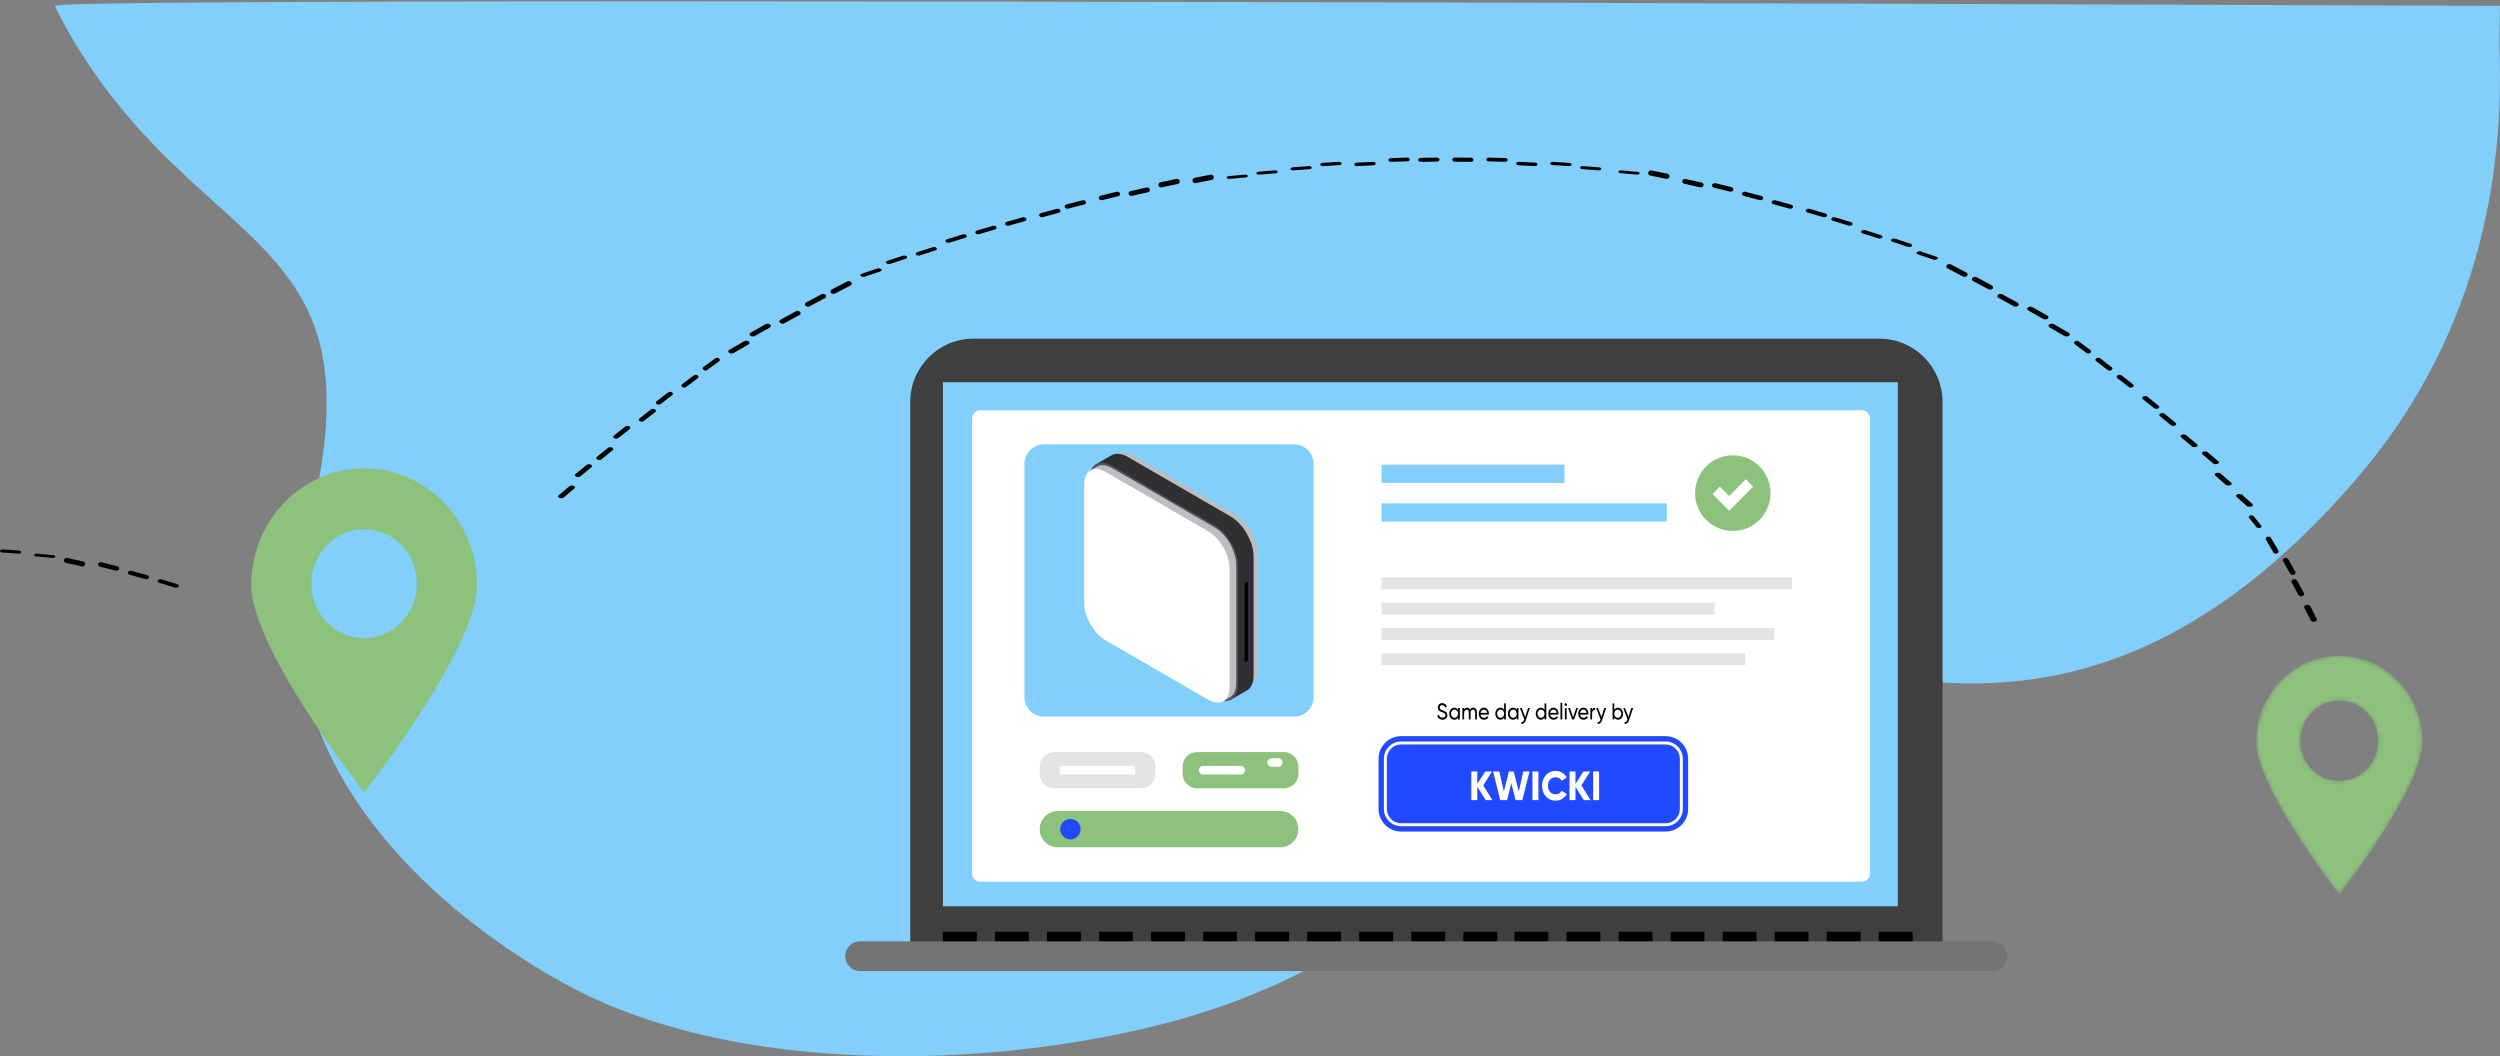 <svg xmlns="http://www.w3.org/2000/svg" xmlns:xlink="http://www.w3.org/1999/xlink" width="587" height="248" viewBox="0 0 587 248">
    <rect x="0" y="0" width="587" height="248" fill="#808080" stroke="none"/>
    <defs>
        <path id="c5pngsfypa" d="M.765 20.143C.765 31.268 20.265 56 20.265 56s19.5-24.732 19.5-35.857S31.035 0 20.265 0 .765 9.018.765 20.143m10.385-.205c0-5.2 4.08-9.415 9.115-9.415 5.034 0 9.114 4.215 9.114 9.415 0 5.2-4.08 9.415-9.114 9.415-5.034 0-9.115-4.215-9.115-9.415"/>
    </defs>
    <g fill="none" fill-rule="evenodd">
        <g>
            <g>
                <path fill="#81CFFA" d="M586.843 237.568c-.034.923.018 4.05.157 9.379-383.426 1.404-574.804 1.404-574.133 0 1.528-3.174 3.26-6.32 5.148-9.437.414-.664.827-1.328 1.241-1.962 2.095-3.318 4.396-6.58 6.904-9.783 3.026-3.897 6.336-7.735 9.904-11.428.802-.837 1.603-1.646 2.405-2.454.18-.173.362-.346.543-.548.465-.433.931-.895 1.396-1.327 1.965-1.906 3.88-3.695 5.767-5.426.956-.866 1.887-1.703 2.818-2.54 1.836-1.645 3.62-3.261 5.327-4.82 5.249-4.819 9.904-9.35 13.575-14.457 1.267-1.732 2.405-3.55 3.414-5.427 1.836-3.434 3.258-7.156 4.189-11.37.207-1.067.414-2.165.569-3.29.465-3.059.698-6.377.62-10.014-.025-2.856-.232-5.945-.62-9.236-.078-.692-.181-1.413-.285-2.164-.543-4.068-1.37-8.484-2.482-13.304-.31-1.355-.647-2.74-1.009-4.155-.62-2.454-1.112-4.877-1.5-7.243-.75-4.59-1.06-9.005-1.008-13.305.026-3.895.362-7.676 1.009-11.313v-.058c.569-3.462 1.396-6.81 2.405-10.043 12.385-39.306 54.534-62.537 65.73-67.732 15.955-7.418 34.858-11.573 54.484-13.102 1.603-.116 3.206-.23 4.81-.318 4.525-.26 9.102-.375 13.653-.375 1.862 0 3.698.03 5.534.058 3.077.086 6.128.202 9.205.404 2.844.173 5.663.375 8.482.635 11.688 1.097 23.09 2.944 33.693 5.426 9.645 2.25 18.333 5.078 26.246 8.34l.026.029c18.67 7.705 32.787 17.777 44.062 28.253 2.611 2.424 5.094 4.877 7.421 7.33.31.318.647.664.957 1.01.724.75 1.422 1.5 2.12 2.28.31.346.647.693.957 1.04 2.043 2.278 4.008 4.559 5.87 6.78l2.767 3.348c4.913 6.06 9.257 11.717 13.394 16.594.517.636 1.035 1.212 1.552 1.818 7.11 8.081 13.705 13.564 21.772 14.17 5.069.375 10.99-.577 17.635-2.02.673-.144 1.32-.288 1.992-.461 10.214-2.28 22.108-5.513 35.322-6.868 17.066-1.762 36.382-.377 57.224 10.186.672.347 1.319.694 1.991 1.039 3.052 1.646 6.129 3.464 9.232 5.512.646.405 1.293.838 1.939 1.27 3.155 2.164 6.361 4.56 9.593 7.215.078.058.155.115.233.203 1.397 1.124 2.793 2.336 4.19 3.578 1.628 1.443 3.283 2.943 4.938 4.53 3.982 3.838 8.042 8.052 12.101 12.727 2.948 3.377 5.69 6.783 8.172 10.245 1.732 2.367 3.361 4.763 4.861 7.158.284.433.543.866.828 1.298 2.585 4.243 4.913 8.514 6.981 12.814.233.52.491 1.068.75 1.588 2.715 5.945 4.965 11.918 6.749 17.863.155.519.31 1.01.465 1.501.776 2.683 1.448 5.367 2.07 8.052.827 3.665 1.499 7.3 2.042 10.936 1.396 9.265 1.888 18.384 1.732 27.157-.025 1.415-.051 2.828-.129 4.214z" transform="translate(-1015 -7953) translate(1015 7953) matrix(1 0 0 -1 0 248.316)"/>
                <path fill="#8CC27B" d="M85.5 149.825c-6.845 0-12.392-5.701-12.392-12.764 0-1.728.335-3.369.942-4.88 1.863-4.644 6.28-7.905 11.45-7.905 6.845 0 12.392 5.723 12.392 12.785 0 6.113-4.145 11.188-9.692 12.44-.858.216-1.779.324-2.7.324m0-39.825c-6.322 0-12.14 2.29-16.704 6.112C62.81 121.144 59 128.79 59 137.342 59 152.44 85.5 186 85.5 186s12.036-15.247 19.864-29.804c3.81-7.04 6.636-13.93 6.636-18.854C112 122.246 100.132 110 85.5 110" transform="translate(-1015 -7953) translate(1015 7953)"/>
                <g transform="translate(-1015 -7953) translate(1015 7953) translate(529 154)">
                    <mask id="nsx3wxlqhb" fill="#fff">
                        <use xlink:href="#c5pngsfypa"/>
                    </mask>
                    <path fill="#8CC27B" d="M.765 20.143C.765 31.268 20.265 56 20.265 56s19.5-24.732 19.5-35.857S31.035 0 20.265 0 .765 9.018.765 20.143m10.385-.205c0-5.2 4.08-9.415 9.115-9.415 5.034 0 9.114 4.215 9.114 9.415 0 5.2-4.08 9.415-9.114 9.415-5.034 0-9.115-4.215-9.115-9.415" mask="url(#nsx3wxlqhb)"/>
                </g>
                <path fill="#000" d="M345.385 37.027c-1.245-.015-2.51-.025-3.758-.027h-.002c-.345 0-.625.218-.625.484 0 .27.28.489.625.489 1.242.002 2.5.011 3.74.027h.01c.34 0 .62-.212.625-.479.005-.268-.27-.49-.615-.494m-8.01-.027h-.008c-1.24.011-2.506.03-3.76.057-.344.007-.617.222-.607.484.008.255.288.459.623.459h.018c1.248-.026 2.508-.045 3.741-.057.345-.003.623-.216.618-.477-.005-.258-.283-.466-.625-.466m16.03.107c-1.244-.042-2.507-.078-3.76-.107-.34-.005-.632.186-.645.433-.01.247.26.453.606.461 1.245.03 2.503.065 3.738.106h.03c.333 0 .608-.186.625-.426.015-.247-.25-.456-.595-.467M330.35 37c-1.24.035-2.506.079-3.757.126-.346.014-.611.219-.59.46.017.234.292.414.622.414.013 0 .023 0 .035-.002 1.25-.047 2.508-.09 3.742-.124.346-.01.614-.215.598-.456-.014-.241-.312-.426-.65-.418m30.075 1.177c-1.24-.066-2.503-.125-3.759-.176-.35-.015-.644.158-.664.384-.022.228.24.424.584.439 1.248.05 2.506.11 3.739.174.017.002.035.002.05.002.323 0 .599-.163.624-.38.027-.227-.23-.424-.574-.443m-38.092-.176c-1.243.056-2.506.116-3.756.183-.346.02-.601.216-.574.442.028.214.301.374.624.374h.053c1.245-.067 2.503-.13 3.738-.185.346-.014.606-.209.581-.435-.022-.225-.313-.395-.666-.379m46.111.237c-1.248-.085-2.511-.165-3.757-.236-.344-.02-.65.133-.683.343-.033.21.218.395.565.415 1.238.074 2.494.153 3.734.237l.071.003c.317 0 .588-.145.623-.339.04-.21-.208-.398-.553-.423m-54.129-.236c-1.244.072-2.506.15-3.754.232-.344.023-.592.212-.557.422.036.198.309.344.625.344.023 0 .046-.001.068-.003 1.242-.081 2.5-.16 3.737-.232.343-.02.597-.207.564-.418-.032-.212-.339-.365-.683-.345m61.148 1.292c-1.239-.102-2.5-.2-3.752-.29-.347-.027-.66.111-.705.305-.043.193.199.372.544.398 1.244.089 2.498.187 3.73.289.03.003.06.004.09.004.307 0 .576-.128.624-.303.05-.195-.189-.375-.531-.403m-67.466.026c-.043-.198-.355-.34-.7-.318-1.237.088-2.5.179-3.75.275-.344.026-.586.209-.54.408.04.183.311.315.62.315.028 0 .056-.002.083-.003 1.248-.096 2.506-.187 3.738-.273.345-.025.589-.205.549-.404m-8.003.975c-.05-.188-.368-.319-.713-.291-1.243.098-2.504.203-3.747.31-.343.03-.58.207-.525.394.048.17.315.292.62.292.034 0 .066-.001.101-.004 1.238-.106 2.494-.21 3.732-.308.343-.028.583-.203.532-.393m84.49.05c-1.242-.119-2.501-.234-3.748-.34-.342-.03-.67.092-.726.273-.058.18.177.35.52.38 1.24.105 2.492.22 3.727.337.038.004.076.005.114.005.298 0 .566-.111.62-.271.063-.18-.165-.352-.507-.385m-91.492.931c-.058-.18-.384-.3-.728-.27-1.241.11-2.5.224-3.744.34-.344.033-.572.205-.508.384.053.159.32.271.619.271.038 0 .076-.001.114-.005 1.239-.116 2.492-.231 3.729-.34.343-.03.576-.2.518-.38m98.51-.498c-1.237-.264-2.496-.522-3.741-.764-.344-.07-.68.148-.748.482-.068.337.153.661.499.73 1.235.24 2.488.498 3.719.76.045.01.091.015.135.015.292 0 .556-.198.62-.485.076-.334-.14-.663-.483-.738m-106.513.735c-.066-.341-.398-.566-.743-.5-1.235.235-2.492.483-3.737.736-.344.068-.565.402-.496.746.06.299.326.506.62.506.044 0 .084-.005.127-.013 1.242-.25 2.494-.498 3.724-.733.345-.066.57-.397.505-.742m114.532 1.346c-1.23-.29-2.486-.573-3.731-.842-.345-.074-.69.118-.772.43-.082.31.13.623.473.698 1.238.27 2.485.55 3.71.838.054.011.108.018.162.018.284 0 .542-.174.616-.436.09-.309-.115-.627-.458-.706m-122.535-.376c-.071-.328-.41-.537-.754-.47l-1.75.363c-.665.139-1.326.28-1.985.423-.344.076-.558.402-.482.73.07.282.331.472.621.472.046 0 .094-.005.143-.014.657-.144 1.313-.285 1.975-.421.583-.122 1.163-.244 1.743-.363.344-.068.563-.391.489-.72m129.553 1.448c-1.229-.312-2.482-.617-3.724-.91-.34-.08-.696.09-.791.38-.096.29.103.592.446.672 1.234.29 2.48.594 3.7.904.062.015.124.024.186.024.279 0 .534-.153.616-.39.103-.289-.09-.592-.433-.68m-136.557.512c-.084-.31-.43-.502-.772-.425-1.244.272-2.498.558-3.731.847-.343.081-.548.397-.458.704.074.261.335.432.62.432.053 0 .107-.005.16-.018 1.226-.289 2.475-.57 3.71-.843.343-.076.553-.388.471-.697m143.578 1.554c-1.226-.332-2.476-.658-3.713-.971-.34-.087-.707.062-.816.334-.11.272.08.56.42.647 1.23.311 2.472.637 3.691.965.068.019.138.029.208.029.27 0 .522-.136.616-.35.114-.269-.068-.561-.406-.654m-150.584-.594c-.095-.292-.45-.463-.792-.382-1.241.294-2.492.599-3.72.906-.342.085-.538.39-.438.682.083.239.34.392.618.392.06 0 .121-.006.183-.022 1.22-.307 2.466-.61 3.702-.901.342-.081.542-.382.447-.675m157.603 2.655c-1.218-.348-2.463-.694-3.7-1.028-.34-.091-.716.04-.84.293-.123.254.053.534.392.625 1.228.332 2.468.676 3.678 1.022.076.021.157.031.233.031.266 0 .515-.12.615-.312.129-.252-.04-.536-.378-.631m-165.608-.691c-.107-.273-.47-.428-.812-.342-1.242.31-2.493.634-3.714.958-.34.091-.524.386-.412.659.09.22.342.359.614.359.068 0 .138-.008.205-.027 1.214-.321 2.459-.643 3.693-.952.34-.088.532-.38.426-.655m-6.007 1.97c-.12-.262-.494-.4-.834-.308-1.232.327-2.476.665-3.702 1.006-.337.096-.513.38-.387.64.096.2.345.326.611.326.076 0 .152-.01.225-.03 1.219-.34 2.458-.677 3.685-1.002.34-.091.52-.374.402-.633m179.635.776c-1.219-.366-2.458-.728-3.685-1.077-.34-.096-.727.017-.865.255-.138.237.026.508.366.605 1.219.347 2.45.707 3.66 1.069.086.026.173.037.26.037.258 0 .503-.104.611-.28.144-.236-.01-.509-.347-.61m-187.644 1.195c-.132-.245-.512-.367-.852-.274-1.23.343-2.47.696-3.693 1.052-.337.099-.498.375-.361.618.103.187.348.299.61.299.084 0 .166-.011.248-.036 1.214-.354 2.449-.706 3.67-1.044.341-.096.51-.37.378-.615m193.662.854c-1.21-.379-2.444-.757-3.667-1.12-.34-.1-.737-.003-.89.22-.153.223-.003.484.336.585 1.215.362 2.44.735 3.642 1.113.094.029.194.043.29.043.251 0 .492-.094.605-.251.162-.221.02-.484-.316-.59m-200.67 1.118c-.145-.231-.534-.339-.875-.24-1.22.353-2.458.721-3.676 1.092-.336.102-.488.37-.338.601.111.17.354.27.61.27.09 0 .181-.013.269-.038 1.21-.369 2.442-.735 3.658-1.087.338-.098.496-.366.352-.598m207.687 1.928c-1.208-.394-2.435-.784-3.648-1.16-.335-.105-.747-.02-.914.187-.168.21-.032.463.303.568 1.205.373 2.427.761 3.626 1.151.101.034.21.049.317.049.245 0 .482-.083.602-.226.178-.206.05-.461-.286-.57m-214.697.048c-.158-.218-.557-.313-.897-.211-1.216.367-2.448.746-3.66 1.129-.335.105-.476.367-.311.584.116.155.356.246.607.246.097 0 .2-.016.293-.045 1.206-.38 2.432-.757 3.64-1.12.337-.104.485-.362.328-.583m221.715 1.994c-1.198-.406-2.419-.807-3.626-1.195-.334-.109-.755-.038-.941.158-.183.196-.06.442.274.55 1.2.385 2.411.785 3.604 1.188.108.035.227.053.344.053.24 0 .473-.073.6-.202.191-.194.078-.44-.255-.552m-228.725.984c-.172-.207-.582-.289-.92-.185-1.212.38-2.438.772-3.644 1.163-.333.11-.46.363-.284.568.123.143.36.224.603.224.109 0 .218-.015.32-.049 1.198-.39 2.418-.778 3.624-1.156.336-.104.47-.358.3-.565m234.745 2.053c-1.182-.411-2.395-.825-3.605-1.227-.332-.11-.763-.052-.966.132-.199.183-.092.422.24.533 1.202.4 2.406.811 3.58 1.22.118.04.248.059.374.059.233 0 .462-.064.597-.18.208-.182.11-.423-.22-.537m-241.756-.074c-.185-.196-.606-.267-.94-.158-1.212.39-2.433.791-3.628 1.193-.332.112-.445.358-.254.552.127.131.36.204.6.204.116 0 .235-.018.343-.053 1.19-.4 2.402-.8 3.605-1.187.335-.109.457-.355.274-.55m248.776 3.766c-1.183-.635-2.387-1.268-3.579-1.884-.332-.17-.776-.098-.994.162-.218.258-.126.606.207.777 1.183.61 2.38 1.24 3.555 1.87.123.068.264.099.404.099.23 0 .453-.085.59-.243.224-.256.14-.606-.183-.78m-254.79-.786c-.2-.186-.63-.246-.963-.136-1.199.4-2.415.81-3.605 1.222-.33.114-.432.354-.227.539.132.119.362.184.598.184.126 0 .253-.019.367-.06 1.188-.409 2.392-.817 3.588-1.213.331-.111.44-.35.241-.536m260.808 3.831c-1.175-.648-2.37-1.295-3.553-1.921-.327-.174-.783-.117-1.02.125-.233.243-.157.584.17.757 1.174.623 2.364 1.265 3.53 1.91.13.072.282.107.434.107.225 0 .444-.076.587-.22.24-.238.173-.578-.148-.758m-267.822-.762c-.213-.263-.653-.34-.986-.17-1.196.614-2.402 1.242-3.585 1.872-.325.174-.414.526-.194.786.137.164.362.252.593.252.134 0 .274-.032.393-.098 1.178-.625 2.376-1.25 3.566-1.858.33-.17.427-.52.213-.784m273.835 4.806c-1.165-.661-2.349-1.318-3.52-1.956-.325-.179-.793-.134-1.046.094-.25.229-.191.559.134.735 1.162.634 2.34 1.289 3.5 1.946.136.077.3.115.464.115.218 0 .435-.067.581-.195.26-.227.21-.557-.113-.74m-279.85-1.83c-.228-.248-.68-.31-1.007-.136-1.19.624-2.386 1.265-3.563 1.906-.325.176-.397.52-.165.767.141.149.365.228.59.228.145 0 .293-.035.421-.103 1.171-.64 2.363-1.276 3.542-1.898.328-.171.41-.514.183-.764m286.866 4.87c-1.148-.665-2.32-1.333-3.487-1.987-.323-.18-.804-.151-1.075.065-.268.216-.226.536.098.717 1.16.65 2.327 1.314 3.466 1.976.142.083.322.124.499.124.213 0 .423-.06.576-.175.274-.212.24-.534-.077-.72m-292.885-.892c-.245-.235-.706-.283-1.033-.107-1.174.632-2.363 1.284-3.534 1.939-.322.179-.38.514-.133.746.145.137.363.209.585.209.155 0 .315-.036.45-.113 1.163-.648 2.346-1.297 3.514-1.928.328-.174.396-.51.15-.746m297.9 4.931c-1.136-.678-2.298-1.355-3.451-2.017-.321-.182-.813-.167-1.1.036-.29.204-.262.517.056.701 1.147.656 2.303 1.33 3.434 2.003.15.09.34.133.532.133.206 0 .415-.051.567-.157.293-.2.278-.513-.037-.699m-304.918-1.95c-.258-.224-.733-.259-1.055-.08-1.172.644-2.35 1.308-3.508 1.968-.32.182-.363.51-.099.73.148.124.361.188.577.188.169 0 .34-.04.481-.12 1.148-.655 2.324-1.315 3.487-1.956.325-.18.376-.506.117-.73m-5.017 3.983c-.276-.213-.76-.237-1.082-.055-1.158.653-2.326 1.324-3.478 1.995-.316.184-.347.503-.065.713.15.114.362.17.573.17.181 0 .362-.043.509-.127 1.143-.667 2.305-1.334 3.457-1.985.322-.18.358-.5.086-.711m314.997 2c-.901-.685-1.82-1.37-2.734-2.04-.252-.186-.656-.182-.9.01-.246.192-.24.497.012.683.909.666 1.822 1.347 2.718 2.029.125.095.289.141.452.141.163 0 .324-.046.45-.141.25-.187.25-.492.002-.682m-321.979 1.984c-.235-.202-.63-.215-.885-.032-.918.663-1.846 1.34-2.754 2.02-.253.187-.263.498-.025.695.122.103.287.156.452.156.156 0 .31-.045.43-.136.906-.673 1.827-1.349 2.742-2.008.256-.183.273-.496.04-.695m326.99 2.047c-.895-.694-1.802-1.388-2.701-2.063-.25-.188-.664-.194-.926-.013-.258.18-.266.479-.018.666.894.671 1.796 1.361 2.685 2.051.128.1.303.151.478.151.16 0 .32-.041.445-.126.267-.176.282-.476.036-.666m-332.008 1.938c-.245-.191-.649-.195-.902-.008-.907.667-1.827 1.355-2.73 2.041-.247.189-.247.493.003.68.125.095.289.141.45.141.166 0 .33-.048.455-.143.897-.682 1.812-1.366 2.714-2.031.253-.185.258-.49.01-.68m337.02 2.09c-.88-.699-1.776-1.4-2.666-2.084-.247-.188-.67-.204-.947-.035-.276.17-.3.461-.054.651.888.681 1.779 1.376 2.653 2.072.131.105.32.16.507.16.155 0 .31-.037.437-.113.282-.168.311-.457.07-.65M157.8 92.131c-.259-.181-.672-.175-.923.013-.909.682-1.818 1.376-2.701 2.06-.246.191-.23.49.034.667.125.085.284.128.444.128.175 0 .35-.051.478-.151.88-.681 1.785-1.372 2.686-2.05.25-.188.243-.488-.018-.667m349.047 3.132c-.864-.704-1.748-1.411-2.63-2.102-.242-.191-.677-.217-.969-.058-.292.161-.33.445-.085.637.873.688 1.754 1.391 2.613 2.091.138.11.336.168.537.168.152 0 .303-.032.433-.101.295-.156.341-.441.101-.635m-353.065.855c-.276-.17-.698-.156-.944.033-.895.686-1.793 1.386-2.672 2.08-.243.192-.214.485.064.653.126.078.284.115.438.115.188 0 .372-.054.503-.157.876-.692 1.769-1.388 2.659-2.071.246-.19.224-.481-.048-.653m357.077 3.17c-.853-.707-1.724-1.42-2.593-2.117-.238-.194-.686-.23-.991-.078-.309.15-.365.429-.125.622.864.693 1.73 1.403 2.579 2.107.139.115.351.177.564.177.15 0 .3-.03.427-.09.311-.147.373-.426.139-.62m-363.098.817c-.29-.161-.72-.138-.966.053-.878.689-1.767 1.394-2.637 2.097-.241.192-.2.48.093.638.126.07.282.105.435.105.197 0 .391-.058.528-.167.864-.698 1.748-1.401 2.623-2.086.246-.19.21-.478-.076-.64m368.107 4.206c-.836-.712-1.695-1.43-2.549-2.133-.239-.195-.693-.239-1.02-.096-.322.142-.395.414-.16.609.851.7 1.705 1.412 2.538 2.122.142.12.367.185.597.185.145 0 .291-.024.416-.079.33-.14.41-.411.178-.608m-372.13.785c-.303-.154-.742-.123-.983.07-.872.695-1.749 1.406-2.606 2.112-.238.195-.182.477.123.627.13.063.28.093.429.093.21 0 .417-.059.555-.172.854-.704 1.726-1.411 2.591-2.103.242-.193.194-.474-.109-.627m377.141 3.237c-.825-.72-1.67-1.441-2.508-2.148-.234-.196-.698-.245-1.04-.113-.345.134-.432.4-.201.595.834.703 1.673 1.422 2.492 2.137.144.126.384.194.63.194.142 0 .282-.024.411-.07.345-.13.441-.396.216-.595m-382.164.752c-.318-.144-.767-.105-1.005.088-.865.705-1.73 1.421-2.571 2.127-.233.197-.164.471.157.615.127.057.277.083.423.083.221 0 .44-.062.58-.18.837-.703 1.698-1.415 2.557-2.115.239-.196.176-.47-.14-.618m385.172 4.27c-.811-.724-1.637-1.451-2.46-2.16-.23-.197-.706-.257-1.068-.131-.362.125-.467.385-.238.583.817.705 1.64 1.428 2.447 2.148.146.132.4.203.66.203.139 0 .275-.02.402-.062.365-.122.479-.383.257-.58m-389.2.722c-.33-.139-.789-.092-1.024.104-.849.705-1.703 1.426-2.534 2.138-.23.198-.144.467.191.603.127.05.271.075.416.075.235 0 .465-.066.607-.187.828-.71 1.676-1.427 2.521-2.128.236-.196.156-.466-.176-.605m394.208 4.298c-.789-.723-1.597-1.455-2.409-2.173-.223-.199-.716-.264-1.093-.147-.38.117-.508.372-.284.57.808.715 1.613 1.442 2.396 2.162.147.135.419.21.697.21.134 0 .268-.017.393-.053.383-.115.517-.369.3-.569m2.033 5.02c-.575-.726-1.17-1.46-1.765-2.184-.164-.2-.54-.272-.84-.164-.3.109-.412.36-.249.558.593.72 1.185 1.45 1.756 2.173.111.14.327.219.55.219.097 0 .196-.015.288-.046.302-.107.419-.356.26-.556m4.007 5.825c-.558-.971-1.137-1.955-1.72-2.925-.16-.266-.545-.375-.864-.24-.316.136-.442.461-.283.728.579.966 1.155 1.945 1.71 2.909.11.193.339.305.578.305.093 0 .19-.017.28-.054.32-.13.453-.455.299-.723m-530.482.046c-1.233-.098-2.496-.187-3.759-.267-.347-.022-.656.124-.691.325-.038.204.211.385.556.407 1.25.08 2.505.167 3.728.263.027.003.055.003.083.003.312 0 .58-.134.624-.318.045-.202-.197-.387-.541-.413m8.03 1.078c-1.234-.122-2.497-.237-3.752-.342-.344-.03-.668.093-.724.272-.056.18.177.35.524.378 1.243.104 2.495.217 3.718.338.04.004.078.007.119.007.296 0 .561-.11.62-.269.065-.179-.16-.35-.504-.384m7.033 1.487c-1.23-.29-2.492-.564-3.743-.82-.344-.07-.684.133-.76.45-.075.32.142.638.487.707 1.238.253 2.484.526 3.705.81.05.012.104.019.155.019.286 0 .547-.18.618-.448.087-.317-.12-.64-.462-.718m8.032 1.123c-1.22-.327-2.474-.64-3.726-.935-.343-.084-.7.08-.799.365-.098.284.099.579.442.66 1.239.293 2.48.604 3.688.927.064.017.132.026.199.026.272 0 .525-.146.615-.372.109-.28-.078-.581-.419-.67m511.392 1.29c-.535-.966-1.095-1.955-1.665-2.94-.156-.267-.552-.382-.89-.258-.334.124-.481.44-.324.71.566.976 1.123 1.96 1.656 2.92.11.202.353.32.61.32.091 0 .182-.015.27-.045.341-.12.493-.437.343-.706m-504.355.819c-1.218-.36-2.465-.71-3.707-1.04-.342-.09-.718.041-.842.293-.12.251.055.528.398.619 1.226.325 2.457.67 3.662 1.026.079.023.163.034.245.034.26 0 .507-.116.61-.303.134-.248-.029-.53-.366-.63m7.038 2.097c-1.204-.387-2.443-.765-3.678-1.126-.34-.099-.738.001-.889.223-.15.222.003.482.342.581 1.22.356 2.442.729 3.63 1.112.094.03.196.046.296.046.248 0 .487-.092.606-.246.161-.219.027-.482-.307-.59m499.326 2.114c-.504-.96-1.043-1.954-1.6-2.954-.152-.269-.562-.395-.919-.283-.36.114-.528.422-.376.69.554.994 1.087 1.982 1.587 2.933.11.207.374.336.655.336.084 0 .171-.013.256-.038.362-.108.54-.414.397-.684m3.016 6.052c-.02-.043-.49-1.09-1.506-2.99-.142-.27-.576-.406-.965-.309-.392.1-.594.395-.45.664.998 1.873 1.475 2.929 1.48 2.94.1.222.398.365.721.365.073 0 .148-.008.22-.023.398-.084.62-.374.5-.647" transform="translate(-1015 -7953) translate(1015 7953)"/>
                <g>
                    <g>
                        <path fill="#3F3F3F" d="M257.647 142.572H15.261V15.392C15.26 7.182 21.9.523 30.089.523h212.73c8.19 0 14.828 6.659 14.828 14.87v127.18z" transform="translate(-1015 -7953) translate(1015 7953) translate(198 79) translate(.465)"/>
                        <path fill="#81CFFA" d="M22.935 133.801L247.143 133.801 247.143 10.742 22.935 10.742z" transform="translate(-1015 -7953) translate(1015 7953) translate(198 79) translate(.465)"/>
                        <path fill="#FFF" d="M238.656 128.032H31.746c-1.09 0-1.975-.888-1.975-1.982V19.307c0-1.094.884-1.982 1.976-1.982h206.909c1.091 0 1.976.888 1.976 1.982V126.05c0 1.094-.885 1.982-1.976 1.982" transform="translate(-1015 -7953) translate(1015 7953) translate(198 79) translate(.465)"/>
                        <g fill="#000">
                            <path d="M0 4.99L7.948 4.99 7.948 0 0 0zM12.221 4.99L20.169 4.99 20.169 0 12.221 0zM24.442 4.99L32.39 4.99 32.39 0 24.442 0zM36.663 4.99L44.611 4.99 44.611 0 36.663 0zM48.884 4.99L56.832 4.99 56.832 0 48.884 0zM61.105 4.99L69.053 4.99 69.053 0 61.105 0zM73.326 4.99L81.274 4.99 81.274 0 73.326 0zM85.547 4.99L93.495 4.99 93.495 0 85.547 0zM97.768 4.99L105.716 4.99 105.716 0 97.768 0zM109.989 4.99L117.937 4.99 117.937 0 109.989 0zM122.21 4.99L130.158 4.99 130.158 0 122.21 0z" transform="translate(-1015 -7953) translate(1015 7953) translate(198 79) translate(.465) translate(22.925 139.766)"/>
                        </g>
                        <path fill="#000" d="M157.131 144.755L165.079 144.755 165.079 139.766 157.131 139.766zM169.352 144.755L177.3 144.755 177.3 139.766 169.352 139.766zM181.573 144.755L189.521 144.755 189.521 139.766 181.573 139.766zM193.794 144.755L201.742 144.755 201.742 139.766 193.794 139.766zM206.015 144.755L213.963 144.755 213.963 139.766 206.015 139.766zM218.236 144.755L226.184 144.755 226.184 139.766 218.236 139.766zM230.457 144.755L238.405 144.755 238.405 139.766 230.457 139.766zM242.678 144.755L250.626 144.755 250.626 139.766 242.678 139.766z" transform="translate(-1015 -7953) translate(1015 7953) translate(198 79) translate(.465)"/>
                        <path fill="#747272" d="M269.43 149H3.479C1.558 149 0 147.44 0 145.513c0-1.927 1.557-3.488 3.478-3.488H269.43c1.92 0 3.477 1.561 3.477 3.488 0 1.926-1.557 3.487-3.477 3.487" transform="translate(-1015 -7953) translate(1015 7953) translate(198 79) translate(.465)"/>
                        <path fill="#81CFFA" d="M105.4 25.335H46.65c-2.528 0-4.577 2.055-4.577 4.59V84.67c0 2.535 2.049 4.59 4.576 4.59H105.4c2.527 0 4.577-2.055 4.577-4.59V29.925c0-2.535-2.05-4.59-4.577-4.59" transform="translate(-1015 -7953) translate(1015 7953) translate(198 79) translate(.465)"/>
                        <path fill="#8CC27B" d="M103.02 97.589H82.584c-1.86 0-3.369 1.512-3.369 3.378v1.744c0 1.866 1.509 3.379 3.37 3.379h20.435c1.861 0 3.37-1.513 3.37-3.38v-1.743c0-1.866-1.509-3.378-3.37-3.378" transform="translate(-1015 -7953) translate(1015 7953) translate(198 79) translate(.465)"/>
                        <path fill="#E4E4E4" d="M69.465 97.589H49.03c-1.86 0-3.37 1.512-3.37 3.378v1.744c0 1.866 1.51 3.379 3.37 3.379h20.436c1.86 0 3.369-1.513 3.369-3.38v-1.743c0-1.866-1.508-3.378-3.369-3.378" transform="translate(-1015 -7953) translate(1015 7953) translate(198 79) translate(.465)"/>
                        <path fill="#8CC27B" d="M102.15 119.94H49.9c-2.342 0-4.24-1.903-4.24-4.25 0-2.348 1.898-4.251 4.24-4.251h52.252c2.34 0 4.238 1.903 4.238 4.25 0 2.348-1.898 4.252-4.238 4.252" transform="translate(-1015 -7953) translate(1015 7953) translate(198 79) translate(.465)"/>
                        <path fill="#FFF" d="M50.443 102.85L68.052 102.85 68.052 100.828 50.443 100.828zM92.869 102.85h-8.836c-.557 0-1.008-.452-1.008-1.01 0-.559.45-1.012 1.008-1.012h8.836c.557 0 1.008.453 1.008 1.011 0 .559-.451 1.011-1.008 1.011M101.683 101.05h-1.56c-.557 0-1.009-.452-1.009-1.01 0-.559.452-1.011 1.008-1.011h1.561c.557 0 1.008.452 1.008 1.01 0 .56-.45 1.011-1.008 1.011" transform="translate(-1015 -7953) translate(1015 7953) translate(198 79) translate(.465)"/>
                        <path fill="#2149FE" d="M55.25 115.69c0 1.324-1.07 2.397-2.39 2.397s-2.39-1.073-2.39-2.397c0-1.325 1.07-2.398 2.39-2.398s2.39 1.073 2.39 2.398" transform="translate(-1015 -7953) translate(1015 7953) translate(198 79) translate(.465)"/>
                        <path fill="#BCBEC0" d="M91.723 41.9L67.605 27.936c-1.342-.778-2.563-.866-3.465-.386l-1.637.944.36.626c-.175.487-.273 1.063-.273 1.717v27.928c0 3.194 2.258 7.113 5.015 8.71l24.118 13.964c.536.31 1.055.51 1.542.609l.384.668 1.618-.936c.907-.527 1.47-1.65 1.47-3.244V50.61c0-3.194-2.257-7.113-5.014-8.71" transform="translate(-1015 -7953) translate(1015 7953) translate(198 79) translate(.465)"/>
                        <path fill="#FFF" d="M95.194 79.428c0 3.194-2.255 4.5-5.013 2.904L66.063 68.367c-2.758-1.595-5.014-5.516-5.014-8.708V31.73c0-3.194 2.256-4.5 5.015-2.903L90.18 42.791c2.759 1.598 5.013 5.516 5.013 8.71v27.927z" transform="translate(-1015 -7953) translate(1015 7953) translate(198 79) translate(.465)"/>
                        <path fill="#303033" d="M90.455 42.248L66.338 28.285c-1.487-.86-2.835-.946-3.817-.392l-.013.01c-.007.002-.012.005-.017.008l-3.747 2.171 2.161 3.778v25.498c0 3.468 2.437 7.7 5.433 9.434L88.094 81.39l2.286 3.997 4.075-2.354c.887-.605 1.433-1.783 1.433-3.42V51.683c0-3.468-2.438-7.7-5.433-9.435" transform="translate(-1015 -7953) translate(1015 7953) translate(198 79) translate(.465)"/>
                        <path fill="#000" d="M94.549 76.112L93.775 76.561 93.775 57.937 94.549 57.49z" transform="translate(-1015 -7953) translate(1015 7953) translate(198 79) translate(.465)"/>
                        <path fill="#535359" d="M86.774 84.886L62.656 70.922c-2.993-1.734-5.43-5.965-5.43-9.434V33.56c0-3.468 2.437-4.879 5.43-3.144L86.774 44.38c2.996 1.734 5.433 5.967 5.433 9.434v27.928c0 3.47-2.437 4.88-5.433 3.145" transform="translate(-1015 -7953) translate(1015 7953) translate(198 79) translate(.465)"/>
                        <path fill="#BCBEC0" d="M86.774 44.863L62.656 30.9c-1.34-.778-2.562-.865-3.464-.385l-.001-.001-1.635.945.359.626c-.175.487-.271 1.061-.271 1.716V61.73c0 3.193 2.256 7.113 5.012 8.71l24.118 13.963c.54.311 1.057.51 1.543.609l.385.667 1.619-.934c.905-.527 1.469-1.65 1.469-3.245V53.573c0-3.194-2.257-7.113-5.016-8.71" transform="translate(-1015 -7953) translate(1015 7953) translate(198 79) translate(.465)"/>
                        <path fill="#FFF" d="M90.247 82.393c0 3.194-2.257 4.5-5.013 2.903L61.115 71.332c-2.757-1.598-5.013-5.516-5.013-8.708v-27.93c0-3.192 2.256-4.498 5.013-2.902l24.119 13.964c2.756 1.597 5.013 5.515 5.013 8.71v27.927z" transform="translate(-1015 -7953) translate(1015 7953) translate(198 79) translate(.465)"/>
                        <path fill="#81CFFA" d="M125.934 34.388L168.864 34.388 168.864 30.1 125.934 30.1zM125.934 43.475L192.892 43.475 192.892 39.186 125.934 39.186z" transform="translate(-1015 -7953) translate(1015 7953) translate(198 79) translate(.465)"/>
                        <path fill="#E4E4E4" d="M125.934 59.336L222.308 59.336 222.308 56.535 125.934 56.535zM125.934 71.225L218.136 71.225 218.136 68.424 125.934 68.424zM125.934 77.169L211.331 77.169 211.331 74.368 125.934 74.368zM125.934 65.271L204.111 65.271 204.111 62.47 125.934 62.47z" transform="translate(-1015 -7953) translate(1015 7953) translate(198 79) translate(.465)"/>
                        <path fill="#8CC27B" d="M217.258 36.787c0 4.906-3.966 8.883-8.857 8.883-4.893 0-8.858-3.977-8.858-8.883 0-4.905 3.965-8.882 8.858-8.882 4.89 0 8.857 3.977 8.857 8.882" transform="translate(-1015 -7953) translate(1015 7953) translate(198 79) translate(.465)"/>
                        <path fill="#FFF" d="M207.535 40.92L203.617 36.99 205.344 35.258 207.535 37.454 211.456 33.521 213.184 35.255z" transform="translate(-1015 -7953) translate(1015 7953) translate(198 79) translate(.465)"/>
                        <path fill="#2149FE" d="M192.62 95.798H130.51c-1.847 0-3.344 1.501-3.344 3.354v11.794c0 1.852 1.497 3.355 3.344 3.355h62.109c1.847 0 3.344-1.503 3.344-3.355V99.152c0-1.853-1.497-3.354-3.344-3.354" transform="translate(-1015 -7953) translate(1015 7953) translate(198 79) translate(.465)"/>
                        <path stroke="#2149FE" stroke-width="1.254" d="M130.511 115.621c-2.57 0-4.661-2.097-4.661-4.675V99.152c0-2.579 2.09-4.675 4.661-4.675h62.109c2.57 0 4.661 2.096 4.661 4.675v11.794c0 2.578-2.09 4.675-4.661 4.675H130.51z" transform="translate(-1015 -7953) translate(1015 7953) translate(198 79) translate(.465)"/>
                    </g>
                    <path fill="#000" fill-rule="nonzero" d="M140.704 89.992c.336 0 .607-.096.817-.29.21-.199.313-.462.313-.79 0-.236-.046-.43-.163-.564-.08-.107-.122-.166-.253-.247-.126-.08-.163-.108-.327-.177-.079-.038-.135-.06-.172-.076l-.192-.07c-.252-.09-.43-.182-.533-.268-.103-.086-.154-.21-.154-.376 0-.344.238-.56.593-.56.356 0 .603.194.743.581l.365-.242c-.192-.494-.589-.822-1.108-.822-.285 0-.527.097-.728.29-.201.189-.3.446-.3.774 0 .274.099.495.206.629.052.064.131.129.238.193.108.06.201.108.271.14l.313.118c.276.102.477.194.594.285.117.091.177.226.177.403 0 .35-.243.58-.691.58-.453 0-.748-.225-.874-.682l-.374.247c.173.575.626.924 1.239.924zm2.766 0c.387 0 .682-.177.883-.532v.463h.406v-2.687h-.406v.462c-.201-.355-.496-.532-.883-.532-.327 0-.608.14-.837.414-.229.274-.345.607-.345 1 0 .391.116.73.345 1.004.23.274.51.408.837.408zm.051-.451c-.234 0-.43-.091-.589-.274-.159-.188-.238-.414-.238-.688 0-.274.08-.5.238-.682.16-.188.355-.28.589-.28.238 0 .435.092.593.28.16.182.239.408.239.682 0 .274-.08.5-.239.688-.158.183-.355.274-.593.274zm2.262.382v-1.494c0-.543.256-.817.598-.817.303 0 .495.242.495.656v1.655h.406v-1.494c0-.554.225-.817.575-.817.313 0 .514.242.514.656v1.655h.407V88.25c0-.666-.356-1.085-.879-1.085-.327 0-.57.15-.733.457-.145-.307-.374-.457-.687-.457-.304 0-.538.145-.697.43v-.36h-.406v2.687h.406zm4.681.07c.458 0 .8-.205 1.028-.608l-.346-.226c-.14.264-.364.393-.672.393-.444 0-.767-.28-.846-.758h1.958c.009-.07.014-.14.014-.21 0-.392-.108-.725-.327-.999-.215-.28-.496-.419-.837-.419-.36 0-.654.134-.883.403-.229.269-.34.607-.34 1.01 0 .409.116.747.345 1.016.233.263.537.397.906.397zm.724-1.607h-1.56c.07-.473.374-.78.808-.78.374 0 .682.27.752.78zm3.098 1.606c.388 0 .682-.177.883-.532v.463h.407V86.16h-.407v1.537c-.2-.355-.495-.532-.883-.532-.327 0-.607.14-.836.414-.229.274-.346.607-.346 1 0 .391.117.73.346 1.004.229.274.51.408.836.408zm.052-.451c-.234 0-.43-.091-.589-.274-.159-.188-.238-.414-.238-.688 0-.274.08-.5.238-.682.159-.188.355-.28.589-.28.238 0 .434.092.593.28.159.182.238.408.238.682 0 .274-.079.5-.238.688-.159.183-.355.274-.593.274zm2.906.451c.388 0 .682-.177.883-.532v.463h.407v-2.687h-.407v.462c-.2-.355-.495-.532-.883-.532-.327 0-.607.14-.836.414-.23.274-.346.607-.346 1 0 .391.117.73.346 1.004.229.274.509.408.836.408zm.051-.451c-.233 0-.43-.091-.588-.274-.16-.188-.239-.414-.239-.688 0-.274.08-.5.239-.682.158-.188.355-.28.588-.28.239 0 .435.092.594.28.159.182.238.408.238.682 0 .274-.08.5-.238.688-.16.183-.355.274-.594.274zm2.967.548l.954-2.853h-.435l-.673 2.106-.794-2.106h-.435l1.019 2.676-.042.102c-.136.392-.346.575-.63.548v.435c.466.038.835-.3 1.036-.908zm3.514-.097c.388 0 .682-.177.883-.532v.463h.407V86.16h-.407v1.537c-.2-.355-.495-.532-.883-.532-.327 0-.607.14-.836.414-.23.274-.346.607-.346 1 0 .391.117.73.346 1.004.229.274.509.408.836.408zm.051-.451c-.233 0-.43-.091-.588-.274-.16-.188-.239-.414-.239-.688 0-.274.08-.5.239-.682.159-.188.355-.28.588-.28.239 0 .435.092.594.28.159.182.238.408.238.682 0 .274-.08.5-.238.688-.16.183-.355.274-.594.274zm2.977.451c.458 0 .799-.204 1.028-.607l-.346-.226c-.14.264-.365.393-.673.393-.444 0-.766-.28-.846-.758h1.958c.01-.07.014-.14.014-.21 0-.392-.107-.725-.327-.999-.215-.28-.495-.419-.836-.419-.36 0-.654.134-.883.403-.23.269-.341.607-.341 1.01 0 .409.116.747.345 1.016.234.263.538.397.907.397zm.724-1.606h-1.56c.07-.473.373-.78.808-.78.373 0 .682.27.752.78zm1.285 1.537V86h-.407v3.923h.407zm.827-3.176c.15 0 .27-.14.27-.312s-.12-.317-.27-.317c-.154 0-.276.145-.276.317 0 .172.122.312.276.312zm.2 3.176v-2.687h-.406v2.687h.407zm1.762 0l.935-2.687h-.44l-.733 2.187-.734-2.187h-.439l.935 2.687h.476zm2.215.07c.458 0 .799-.205 1.028-.608l-.346-.226c-.14.264-.364.393-.673.393-.444 0-.766-.28-.845-.758h1.957c.01-.07.014-.14.014-.21 0-.392-.107-.725-.327-.999-.215-.28-.495-.419-.836-.419-.36 0-.654.134-.883.403-.229.269-.341.607-.341 1.01 0 .409.117.747.346 1.016.233.263.537.397.906.397zm.724-1.607h-1.56c.07-.473.373-.78.808-.78.374 0 .682.27.752.78zm1.285 1.537v-1.424c0-.296.07-.506.215-.64s.313-.193.514-.183v-.489c-.35 0-.593.167-.729.5v-.451h-.406v2.687h.406zm2.341.166l.953-2.853h-.434l-.673 2.106-.794-2.106h-.435l1.019 2.676-.042.102c-.136.392-.346.575-.631.548v.435c.467.038.836-.3 1.037-.908zm3.752-.097c.327 0 .607-.134.836-.408.23-.274.346-.613.346-1.005 0-.392-.117-.725-.346-1-.229-.273-.509-.413-.836-.413-.388 0-.682.177-.883.532v-1.537h-.407v3.762h.407v-.463c.2.355.495.532.883.532zm-.051-.451c-.239 0-.435-.091-.594-.274-.159-.188-.238-.414-.238-.688 0-.274.08-.5.238-.682.16-.188.355-.28.594-.28.233 0 .43.092.588.28.16.182.239.408.239.682 0 .274-.08.5-.239.688-.159.183-.355.274-.588.274zm2.644.548l.953-2.853h-.434l-.673 2.106-.794-2.106h-.435l1.019 2.676-.042.102c-.136.392-.346.575-.631.548v.435c.467.038.836-.3 1.037-.908z" transform="translate(-1015 -7953) translate(1015 7953) translate(198 79)"/>
                    <path fill="#FFF" fill-rule="nonzero" d="M148.867 108.865v-3.115l1.962 3.115h1.594l-2.155-3.452 2.067-3.278h-1.594l-1.874 2.923v-2.923h-1.402v6.73h1.402zm6.991 0l.999-3.97.998 3.97h1.594l1.69-6.73h-1.471l-1.06 4.711-1.182-4.711h-1.139l-1.182 4.711-1.06-4.711h-1.471l1.69 6.73h1.594zm7.36 0v-6.73h-1.402v6.73h1.401zm4.04.135c1.112 0 2.101-.596 2.627-1.558l-1.209-.769c-.254.51-.797.827-1.419.827-.543 0-.98-.183-1.305-.548-.324-.365-.481-.846-.481-1.452s.157-1.087.481-1.452c.324-.365.762-.548 1.305-.548.622 0 1.148.298 1.42.827l1.208-.77c-.534-.96-1.533-1.557-2.628-1.557-.92 0-1.681.337-2.286 1.01-.604.663-.902 1.5-.902 2.49 0 .99.298 1.827.902 2.5.605.663 1.367 1 2.286 1zm4.661-.135v-3.115l1.962 3.115h1.594l-2.155-3.452 2.067-3.278h-1.594l-1.874 2.923v-2.923h-1.401v6.73h1.401zm5.546 0v-6.73h-1.401v6.73h1.401z" transform="translate(-1015 -7953) translate(1015 7953) translate(198 79)"/>
                </g>
            </g>
        </g>
    </g>
</svg>
